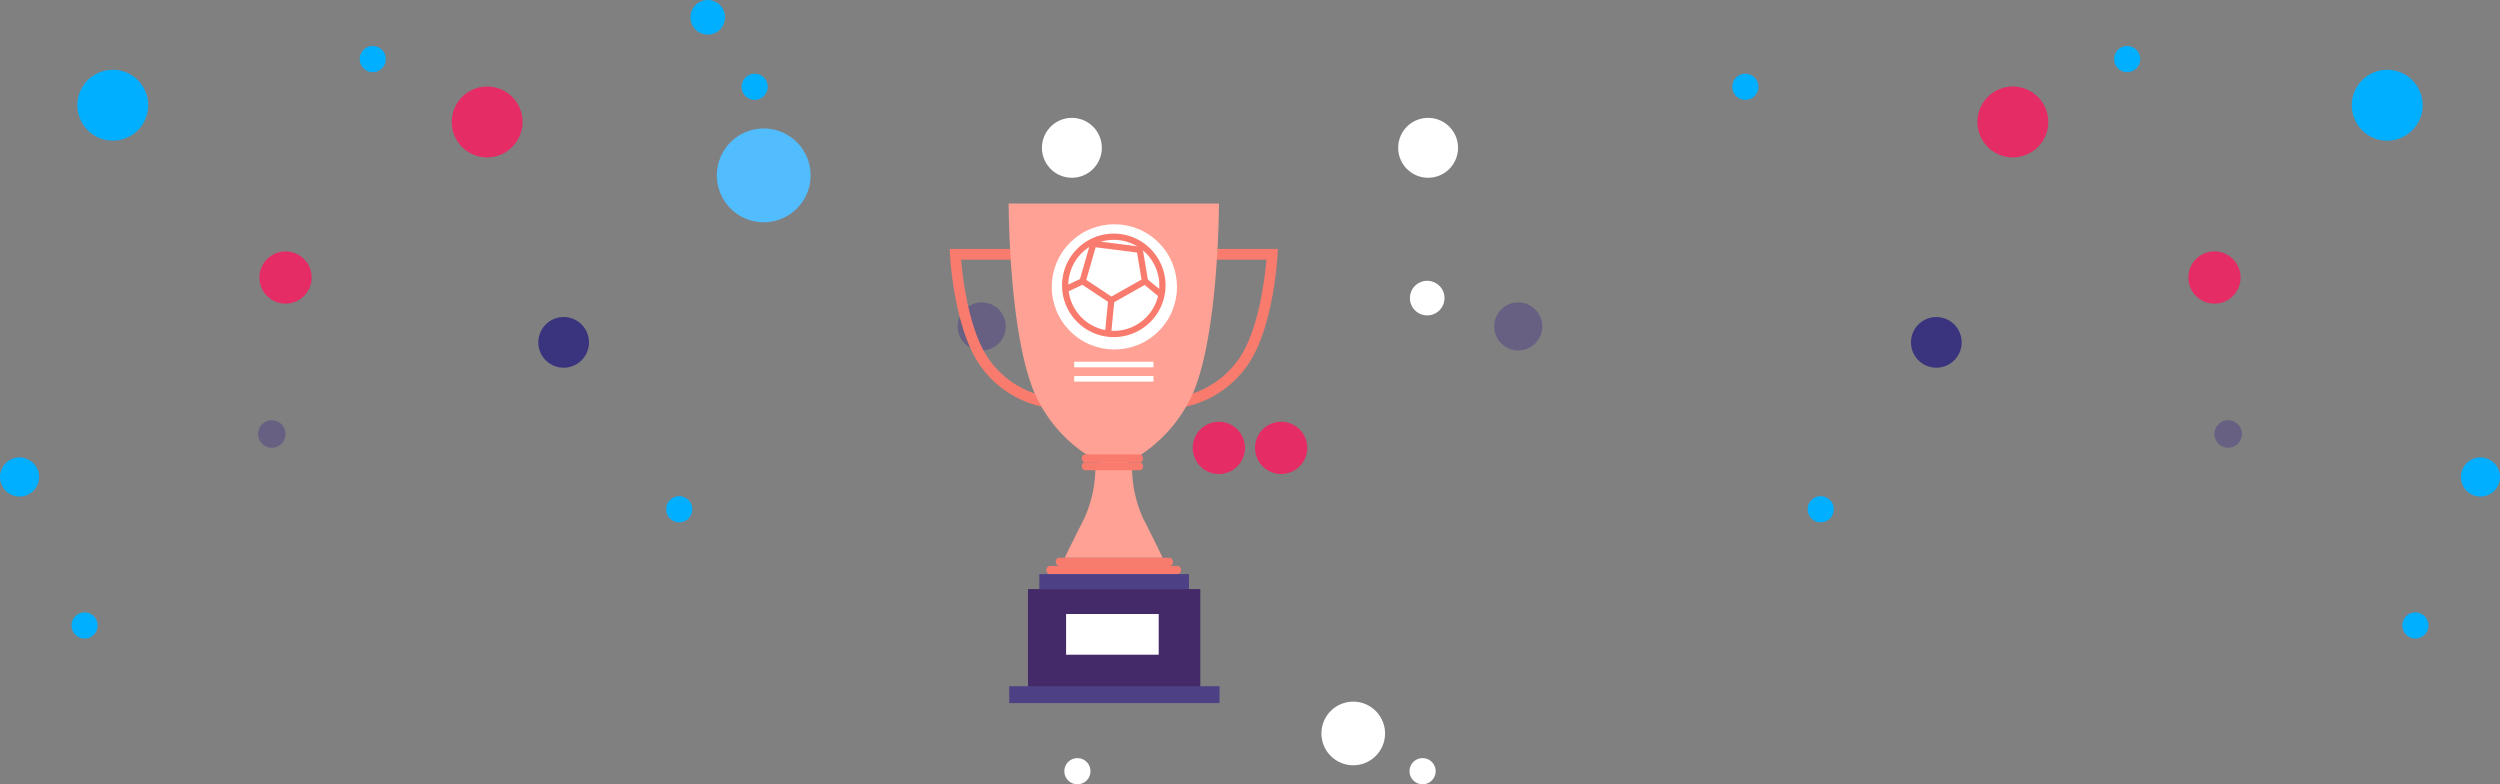 <svg xmlns="http://www.w3.org/2000/svg" width="349.785" height="109.73" viewBox="0 0 349.785 109.73">
  <rect x="0" y="0" width="349.785" height="109.73" fill="#808080" stroke="none"/>
  <g id="welcome-perso" transform="translate(-795.395 -299.56)">
    <g id="bullets_bg" data-name="bullets bg" transform="translate(727.442 306)">
      <path id="Tracé_1644" data-name="Tracé 1644" d="M171.045,38.414a4.956,4.956,0,1,1-4.956-4.956A4.956,4.956,0,0,1,171.045,38.414Z" transform="translate(-82.355 -30.132)" fill="#00afff"/>
      <g id="Groupe_1867" data-name="Groupe 1867" transform="translate(104.061 52.362)" opacity="0.5">
        <path id="Tracé_1645" data-name="Tracé 1645" d="M92.558,49.148a1.921,1.921,0,1,1-1.921-1.921A1.921,1.921,0,0,1,92.558,49.148Z" transform="translate(-88.715 -47.227)" fill="#4d4085"/>
      </g>
      <path id="Tracé_1646" data-name="Tracé 1646" d="M387.809,45.592a4.187,4.187,0,1,1-4.187-4.186A4.186,4.186,0,0,1,387.809,45.592Z" transform="translate(-115.856 -31.352)" fill="#fff"/>
      <path id="Tracé_1647" data-name="Tracé 1647" d="M211.456,31.357a1.828,1.828,0,1,1-1.828-1.828A1.828,1.828,0,0,1,211.456,31.357Z" transform="translate(-89.517 -29.529)" fill="#00afff"/>
      <path id="Tracé_1648" data-name="Tracé 1648" d="M108.834,124.962a1.828,1.828,0,1,1-1.829-1.828A1.828,1.828,0,0,1,108.834,124.962Z" transform="translate(-27.216 -43.894)" fill="#00afff"/>
      <path id="Tracé_1649" data-name="Tracé 1649" d="M295.123,113.988a1.828,1.828,0,1,1-1.829-1.828A1.828,1.828,0,0,1,295.123,113.988Z" transform="translate(-130.305 -49.175)" fill="#00afff"/>
      <path id="Tracé_1650" data-name="Tracé 1650" d="M274.571,35.936a1.828,1.828,0,1,1-1.828-1.828A1.828,1.828,0,0,1,274.571,35.936Z" transform="translate(-99.202 -30.232)" fill="#00afff"/>
      <path id="Tracé_1651" data-name="Tracé 1651" d="M384.965,149.054a1.828,1.828,0,1,1-1.828-1.828A1.828,1.828,0,0,1,384.965,149.054Z" transform="translate(-116.144 -47.591)" fill="#fff"/>
      <ellipse id="Ellipse_19" data-name="Ellipse 19" cx="3.656" cy="3.656" rx="3.656" ry="3.656" transform="translate(104.248 28.733)" fill="#e52c65"/>
      <path id="Tracé_1652" data-name="Tracé 1652" d="M352.787,95.285a3.655,3.655,0,1,1-3.655-3.656A3.655,3.655,0,0,1,352.787,95.285Z" transform="translate(-110.645 -39.059)" fill="#e52c65"/>
      <path id="Tracé_1653" data-name="Tracé 1653" d="M232.915,41.18a4.956,4.956,0,1,1-4.956-4.956A4.957,4.957,0,0,1,232.915,41.18Z" transform="translate(-91.849 -30.556)" fill="#e52c65"/>
      <path id="Tracé_1654" data-name="Tracé 1654" d="M300.231,130.939a2.734,2.734,0,1,1-2.734-2.734A2.734,2.734,0,0,1,300.231,130.939Z" transform="translate(-226.811 -70.638)" fill="#00afff"/>
      <path id="Tracé_1655" data-name="Tracé 1655" d="M142.164,136.929a3.544,3.544,0,1,1-3.544-3.544A3.544,3.544,0,0,1,142.164,136.929Z" transform="translate(8.196 -95.467)" fill="#3a337e"/>
      <g id="Groupe_1868" data-name="Groupe 1868" transform="translate(277.013 35.871)" opacity="0.5">
        <path id="Tracé_1656" data-name="Tracé 1656" d="M402.029,75.265a3.362,3.362,0,1,1-3.362-3.362A3.362,3.362,0,0,1,402.029,75.265Z" transform="translate(-395.304 -71.903)" fill="#4d4085"/>
      </g>
    </g>
    <g id="bullets_bg-2" data-name="bullets bg" transform="translate(929.395 306)">
      <path id="Tracé_1644-2" data-name="Tracé 1644" d="M161.132,38.414a4.956,4.956,0,1,0,4.956-4.956A4.956,4.956,0,0,0,161.132,38.414Z" transform="translate(33.916 -30.132)" fill="#00afff"/>
      <g id="Groupe_1867-2" data-name="Groupe 1867" transform="translate(175.834 52.362)" opacity="0.5">
        <path id="Tracé_1645-2" data-name="Tracé 1645" d="M88.715,49.148a1.921,1.921,0,1,0,1.921-1.921A1.921,1.921,0,0,0,88.715,49.148Z" transform="translate(-88.715 -47.227)" fill="#4d4085"/>
      </g>
      <path id="Tracé_1646-2" data-name="Tracé 1646" d="M379.436,45.592a4.187,4.187,0,1,0,4.187-4.186A4.186,4.186,0,0,0,379.436,45.592Z" transform="translate(-367.651 -31.352)" fill="#fff"/>
      <path id="Tracé_1647-2" data-name="Tracé 1647" d="M207.8,31.357a1.828,1.828,0,1,0,1.828-1.828A1.828,1.828,0,0,0,207.8,31.357Z" transform="translate(-46.003 -29.529)" fill="#00afff"/>
      <path id="Tracé_1648-2" data-name="Tracé 1648" d="M105.178,124.962a1.828,1.828,0,1,0,1.829-1.828A1.828,1.828,0,0,0,105.178,124.962Z" transform="translate(96.941 -43.894)" fill="#00afff"/>
      <path id="Tracé_1649-2" data-name="Tracé 1649" d="M291.467,113.988a1.828,1.828,0,1,0,1.829-1.828A1.828,1.828,0,0,0,291.467,113.988Z" transform="translate(-172.548 -49.175)" fill="#00afff"/>
      <path id="Tracé_1650-2" data-name="Tracé 1650" d="M270.915,35.936a1.828,1.828,0,1,0,1.828-1.828A1.828,1.828,0,0,0,270.915,35.936Z" transform="translate(-162.546 -30.232)" fill="#00afff"/>
      <path id="Tracé_1651-2" data-name="Tracé 1651" d="M381.31,149.054a1.828,1.828,0,1,0,1.828-1.828A1.828,1.828,0,0,0,381.31,149.054Z" transform="translate(-366.394 -47.591)" fill="#fff"/>
      <ellipse id="Ellipse_19-2" data-name="Ellipse 19" cx="3.656" cy="3.656" rx="3.656" ry="3.656" transform="translate(172.179 28.733)" fill="#e52c65"/>
      <path id="Tracé_1652-2" data-name="Tracé 1652" d="M345.476,95.285a3.655,3.655,0,1,0,3.655-3.656A3.655,3.655,0,0,0,345.476,95.285Z" transform="translate(-303.881 -39.059)" fill="#e52c65"/>
      <path id="Tracé_1653-2" data-name="Tracé 1653" d="M223,41.18a4.956,4.956,0,1,0,4.956-4.956A4.957,4.957,0,0,0,223,41.18Z" transform="translate(-80.33 -30.556)" fill="#e52c65"/>
      <path id="Tracé_1654-2" data-name="Tracé 1654" d="M294.763,130.939a2.734,2.734,0,1,0,2.734-2.734A2.734,2.734,0,0,0,294.763,130.939Z" transform="translate(-84.446 -70.638)" fill="#00afff"/>
      <path id="Tracé_1655-2" data-name="Tracé 1655" d="M135.075,136.929a3.544,3.544,0,1,0,3.544-3.544A3.544,3.544,0,0,0,135.075,136.929Z" transform="translate(-1.698 -95.467)" fill="#3a337e"/>
      <g id="Groupe_1868-2" data-name="Groupe 1868" transform="translate(0 35.871)" opacity="0.5">
        <path id="Tracé_1656-2" data-name="Tracé 1656" d="M395.3,75.265a3.362,3.362,0,1,0,3.362-3.362A3.362,3.362,0,0,0,395.3,75.265Z" transform="translate(-395.304 -71.903)" fill="#4d4085"/>
      </g>
    </g>
    <g id="Groupe_1800" data-name="Groupe 1800" transform="translate(600.533 187.4)">
      <g id="Groupe_1799" data-name="Groupe 1799" transform="translate(327.734 139.908)">
        <g id="Groupe_1797" data-name="Groupe 1797" transform="translate(0 0)">
          <g id="Groupe_1787" data-name="Groupe 1787" transform="translate(32.283 7.083)">
            <path id="Tracé_1480" data-name="Tracé 1480" d="M352.839,165.417l-.19-1.488a12.96,12.96,0,0,0,8.344-5.53c2.674-4.091,3.491-11.274,3.694-13.651h-7.939v-1.5h9.536l-.04.789c-.021.4-.55,9.913-4,15.183A14.244,14.244,0,0,1,352.839,165.417Z" transform="translate(-352.649 -143.247)" fill="#f97b6e"/>
          </g>
          <g id="Groupe_1788" data-name="Groupe 1788" transform="translate(0 7.083)">
            <path id="Tracé_1481" data-name="Tracé 1481" d="M337.28,165.417a14.248,14.248,0,0,1-9.409-6.2c-3.444-5.269-3.973-14.781-3.994-15.183l-.04-.789h9.536v1.5h-7.939c.2,2.378,1.018,9.561,3.694,13.651a12.968,12.968,0,0,0,8.345,5.532Z" transform="translate(-323.836 -143.247)" fill="#f97b6e"/>
          </g>
          <path id="Tracé_1482" data-name="Tracé 1482" d="M349.146,177.645a17.576,17.576,0,0,1-1.524-7.44h-5.129a17.576,17.576,0,0,1-1.524,7.44c-1.663,3.257-2.764,5.556-2.764,5.556h13.7S350.807,180.9,349.146,177.645Z" transform="translate(-322.106 -132.918)" fill="#ffa194"/>
          <path id="Tracé_1483" data-name="Tracé 1483" d="M331.2,137.572s0,17.817,3.554,26.353a20.052,20.052,0,0,0,10.987,10.685v.131l.171-.065.171.065v-.131a20.052,20.052,0,0,0,10.987-10.685c3.555-8.536,3.555-26.353,3.555-26.353Z" transform="translate(-322.949 -136.847)" fill="#ffa194"/>
          <circle id="Ellipse_17" data-name="Ellipse 17" cx="8.761" cy="8.761" r="8.761" transform="translate(10.654 12.39) rotate(-45)" fill="#fff"/>
          <g id="Groupe_1796" data-name="Groupe 1796" transform="translate(15.725 4.938)">
            <g id="Groupe_1790" data-name="Groupe 1790">
              <g id="Groupe_1789" data-name="Groupe 1789">
                <path id="Tracé_1484" data-name="Tracé 1484" d="M345.111,155.813a7.24,7.24,0,1,1,7.24-7.24A7.249,7.249,0,0,1,345.111,155.813Zm0-13.607a6.367,6.367,0,1,0,6.367,6.367A6.374,6.374,0,0,0,345.111,142.206Z" transform="translate(-337.871 -141.333)" fill="#f97b6e"/>
              </g>
            </g>
            <g id="Groupe_1792" data-name="Groupe 1792" transform="translate(2.37 0.959)">
              <g id="Groupe_1791" data-name="Groupe 1791">
                <path id="Tracé_1485" data-name="Tracé 1485" d="M344.482,151.062l-4.5-2.985,1.7-5.888,7.178.908.838,5.024ZM341,147.7l3.518,2.335,4.218-2.379-.631-3.78-5.793-.732Z" transform="translate(-339.986 -142.189)" fill="#f97b6e"/>
              </g>
            </g>
            <g id="Groupe_1793" data-name="Groupe 1793" transform="translate(6.001 9.278)">
              <rect id="Rectangle_31" data-name="Rectangle 31" width="4.693" height="0.872" transform="translate(0 4.672) rotate(-84.501)" fill="#f97b6e"/>
            </g>
            <g id="Groupe_1794" data-name="Groupe 1794" transform="translate(0.278 6.266)">
              <rect id="Rectangle_32" data-name="Rectangle 32" width="2.669" height="0.873" transform="translate(0 1.141) rotate(-25.305)" fill="#f97b6e"/>
            </g>
            <g id="Groupe_1795" data-name="Groupe 1795" transform="translate(11.325 6.324)">
              <rect id="Rectangle_33" data-name="Rectangle 33" width="0.873" height="2.998" transform="translate(0 0.673) rotate(-50.431)" fill="#f97b6e"/>
            </g>
          </g>
          <rect id="Rectangle_34" data-name="Rectangle 34" width="11.087" height="0.78" transform="translate(17.422 22.864)" fill="#fff"/>
          <rect id="Rectangle_35" data-name="Rectangle 35" width="11.087" height="0.78" transform="translate(17.422 24.862)" fill="#fff"/>
          <rect id="Rectangle_36" data-name="Rectangle 36" width="8.562" height="1.109" rx="0.463" transform="translate(18.488 35.825)" fill="#f97b6e"/>
          <rect id="Rectangle_37" data-name="Rectangle 37" width="8.562" height="1.109" rx="0.463" transform="translate(18.488 36.928)" fill="#f97b6e"/>
          <rect id="Rectangle_38" data-name="Rectangle 38" width="16.375" height="1.15" rx="0.48" transform="translate(14.857 50.283)" fill="#f97b6e"/>
          <path id="Tracé_1486" data-name="Tracé 1486" d="M354.2,182.829h-17.73a.557.557,0,0,0-.556.555v.041a.557.557,0,0,0,.556.555H354.2a.556.556,0,0,0,.555-.555v-.041A.556.556,0,0,0,354.2,182.829Z" transform="translate(-322.381 -131.398)" fill="#f97b6e"/>
        </g>
        <g id="Groupe_1798" data-name="Groupe 1798" transform="translate(8.331 52.582)">
          <rect id="Rectangle_39" data-name="Rectangle 39" width="24.115" height="14.099" transform="translate(2.624 2.088)" fill="#442a69"/>
          <rect id="Rectangle_40" data-name="Rectangle 40" width="20.94" height="2.088" transform="translate(4.212)" fill="#4d4085"/>
          <rect id="Rectangle_41" data-name="Rectangle 41" width="29.426" height="2.362" transform="translate(0 15.681)" fill="#4d4085"/>
          <rect id="Rectangle_42" data-name="Rectangle 42" width="12.958" height="5.695" transform="translate(7.959 5.579)" fill="#fff"/>
        </g>
      </g>
      <path id="Tracé_1487" data-name="Tracé 1487" d="M296.306,114.579a2.42,2.42,0,1,1-2.42-2.419A2.419,2.419,0,0,1,296.306,114.579Z" fill="#00afff"/>
      <path id="Tracé_1488" data-name="Tracé 1488" d="M386.148,149.645a2.419,2.419,0,1,1-2.419-2.419A2.42,2.42,0,0,1,386.148,149.645Z" transform="translate(10.819 4.223)" fill="#fff"/>
      <path id="Tracé_1489" data-name="Tracé 1489" d="M307.882,134.765a6.559,6.559,0,1,1-6.56-6.56A6.56,6.56,0,0,1,307.882,134.765Z" transform="translate(0.397 1.932)" fill="#51bdff"/>
      <path id="Tracé_1490" data-name="Tracé 1490" d="M379.161,204.23a4.45,4.45,0,1,1-4.45-4.45A4.452,4.452,0,0,1,379.161,204.23Z" transform="translate(9.488 10.551)" fill="#fff"/>
    </g>
  </g>
</svg>
